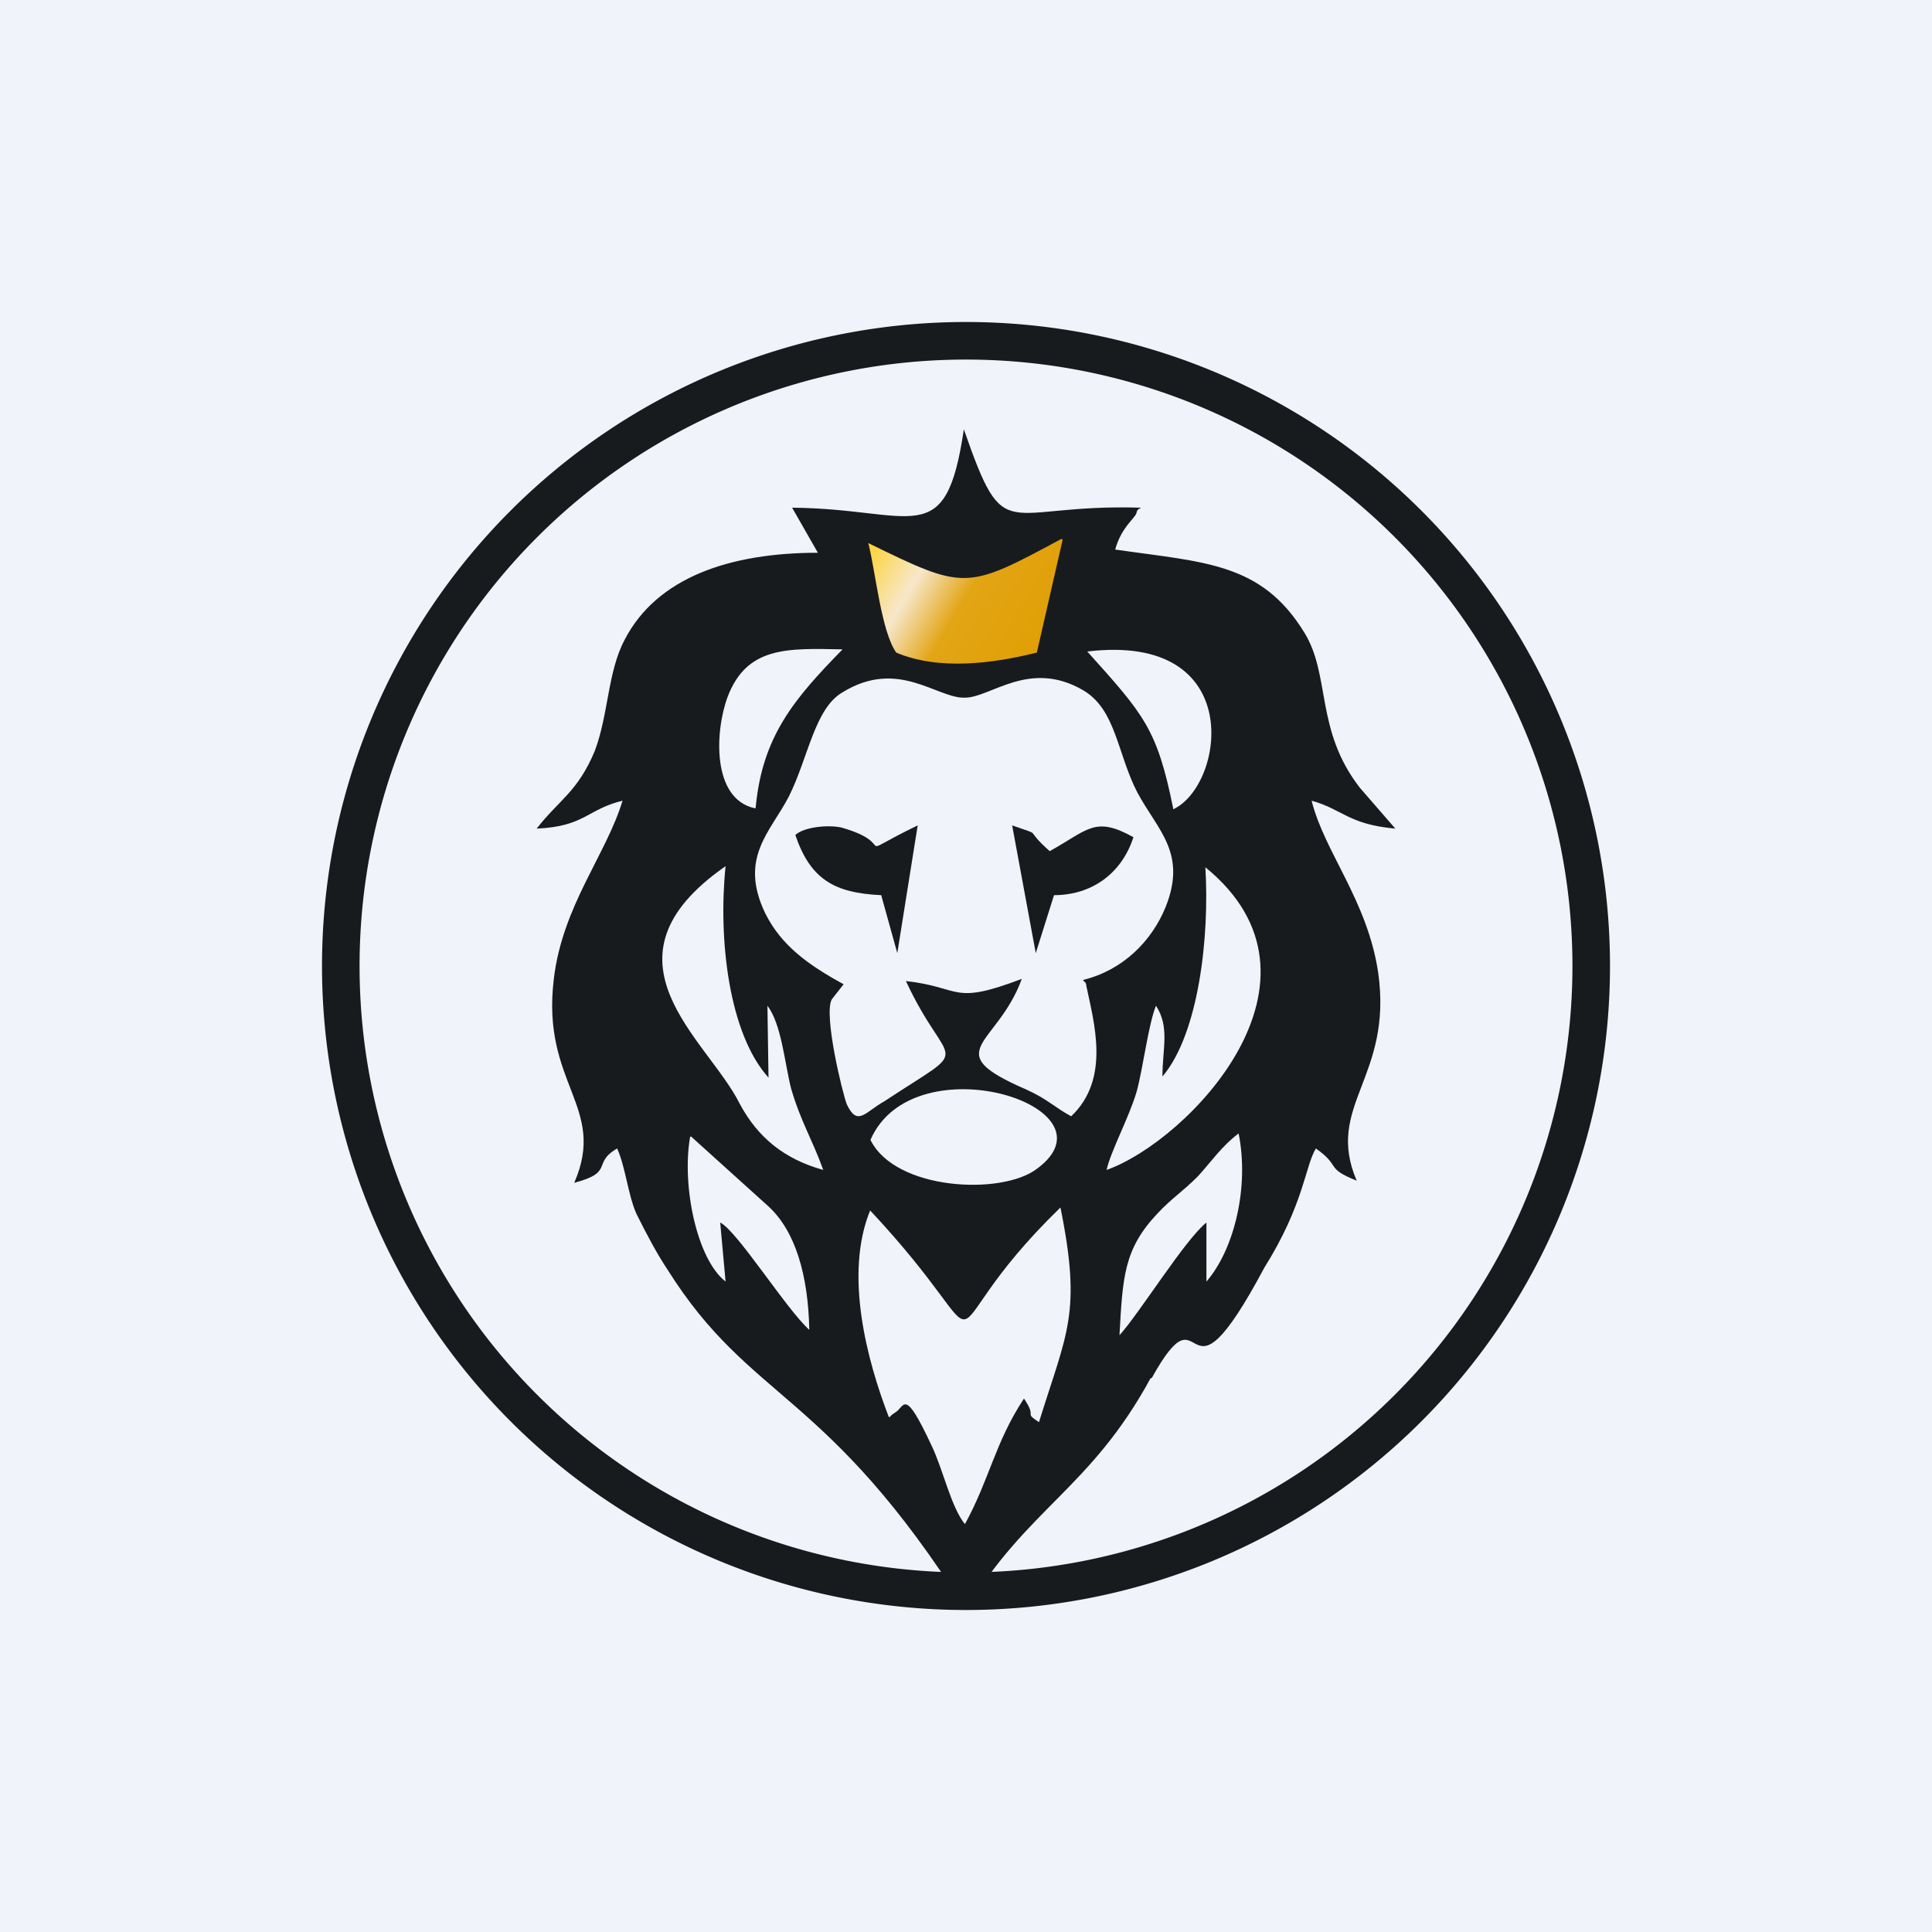 <!-- by TradingView --><svg width="18" height="18" viewBox="0 0 18 18" xmlns="http://www.w3.org/2000/svg"><path fill="#F0F3FA" d="M0 0h18v18H0z"/><path d="M7.94 4.97h.4l.19-.1.27.13.22-.17.16.16.3-.18.11.24.4-.08v1.25H7.94V4.97Z" fill="url(#aoh1zwlec)"/><path d="M8.1 11.27c1.35 1.44.43 1.29 1.78-.02.2.99.06 1.16-.2 2-.15-.1-.01-.03-.14-.22-.27.41-.32.75-.55 1.17-.13-.16-.2-.5-.31-.73-.26-.56-.25-.36-.34-.31-.16.1.1.09-.06.04-.2-.52-.42-1.33-.17-1.93Zm3.14.67v-.55c-.2.16-.62.84-.81 1.05.03-.54.04-.8.35-1.13.14-.15.23-.2.38-.35.12-.13.22-.28.38-.4.1.5-.04 1.08-.3 1.38Zm-4.8-1.35.72.65c.25.23.37.64.38 1.15-.22-.2-.67-.92-.83-1l.05.55c-.27-.21-.41-.9-.33-1.35Zm1.67.03c.4-.92 2.34-.31 1.55.27-.33.25-1.32.2-1.55-.27ZM6.76 8.07c-.07.68.03 1.56.4 1.97l-.01-.67c.13.17.16.53.22.77.09.31.2.48.3.76-.36-.1-.61-.3-.78-.62-.3-.6-1.38-1.34-.13-2.21Zm4.07 1.96c.34-.4.44-1.31.4-1.95 1.29 1.05-.16 2.55-.92 2.82.04-.18.21-.49.28-.73.06-.22.11-.63.18-.8.13.2.06.4.06.66Zm-.74-.9c.01.02.03.02.03.05.07.34.23.87-.14 1.22-.15-.08-.22-.16-.42-.25-.83-.36-.27-.4-.04-1.03-.66.25-.55.08-1.08.02.4.86.65.56-.2 1.12-.18.1-.25.24-.35.03-.04-.1-.22-.84-.14-.98l.11-.14c-.33-.18-.58-.36-.73-.66-.25-.52.05-.76.22-1.09.18-.36.24-.82.5-.97.52-.32.88.06 1.14.05.24 0 .6-.36 1.1-.07.31.18.32.6.51.96.19.35.46.56.26 1.06-.13.32-.4.59-.77.68Zm.84-1.6c-.15-.74-.27-.87-.8-1.46 1.49-.18 1.28 1.25.8 1.47Zm-3.9 0c-.4-.09-.37-.72-.25-1.04.18-.47.56-.45 1.07-.44-.45.46-.75.81-.81 1.48Zm2.87-2.5-.24 1.05c-.4.1-.91.17-1.31 0-.14-.2-.19-.74-.26-1.02.9.44.91.44 1.8-.04Zm.83 7.81c.52-.94.26.45 1.05-1.03.37-.59.38-.95.48-1.11.24.17.08.18.38.3-.3-.7.34-.96.2-1.94-.1-.67-.5-1.12-.62-1.6.29.08.34.22.78.26l-.33-.38c-.42-.54-.27-1.05-.52-1.45-.4-.65-.93-.65-1.76-.77.06-.22.2-.3.2-.35.01-.03.03-.03.04-.04-1.3-.04-1.26.39-1.65-.73-.17 1.15-.46.74-1.6.73l.24.42c-.82 0-1.5.23-1.8.81-.16.3-.15.7-.28 1.04-.16.38-.33.45-.54.72.45-.02.47-.18.8-.26-.15.5-.56.98-.64 1.66-.12.98.5 1.19.19 1.9.38-.1.16-.18.4-.32.08.18.1.43.18.61.1.2.19.37.29.52C7 13.07 7.7 12.94 9 15c.57-.95 1.16-1.13 1.72-2.16Z" fill="#181B1E"/><path fill-rule="evenodd" d="M9 15A6 6 0 1 0 9 3a6 6 0 0 0 0 12Zm0-.35a5.65 5.65 0 1 0 0-11.3 5.65 5.65 0 0 0 0 11.3Z" fill="#181B1E"/><path d="M7.41 7.78c.14.41.36.54.8.56l.15.54.19-1.19c-.66.32-.15.18-.71.02-.14-.03-.36 0-.43.07Z" fill="#181B1E"/><path d="m9.65 8.88.17-.54c.35 0 .63-.2.74-.54-.36-.2-.42-.07-.78.13-.26-.23-.04-.13-.35-.24l.22 1.19Z" fill="url(#boh1zwlec)"/><defs><linearGradient id="aoh1zwlec" x1="7.96" y1="4.95" x2="9.96" y2="6.12" gradientUnits="userSpaceOnUse"><stop stop-color="#FC0"/><stop offset=".31" stop-color="#F7E7CB"/><stop offset=".52" stop-color="#E2A515"/><stop offset="1" stop-color="#DF9D00"/></linearGradient><linearGradient id="boh1zwlec" x1="9.99" y1="7.69" x2="9.99" y2="8.88"><stop offset="1" stop-color="#181B1E"/></linearGradient></defs></svg>